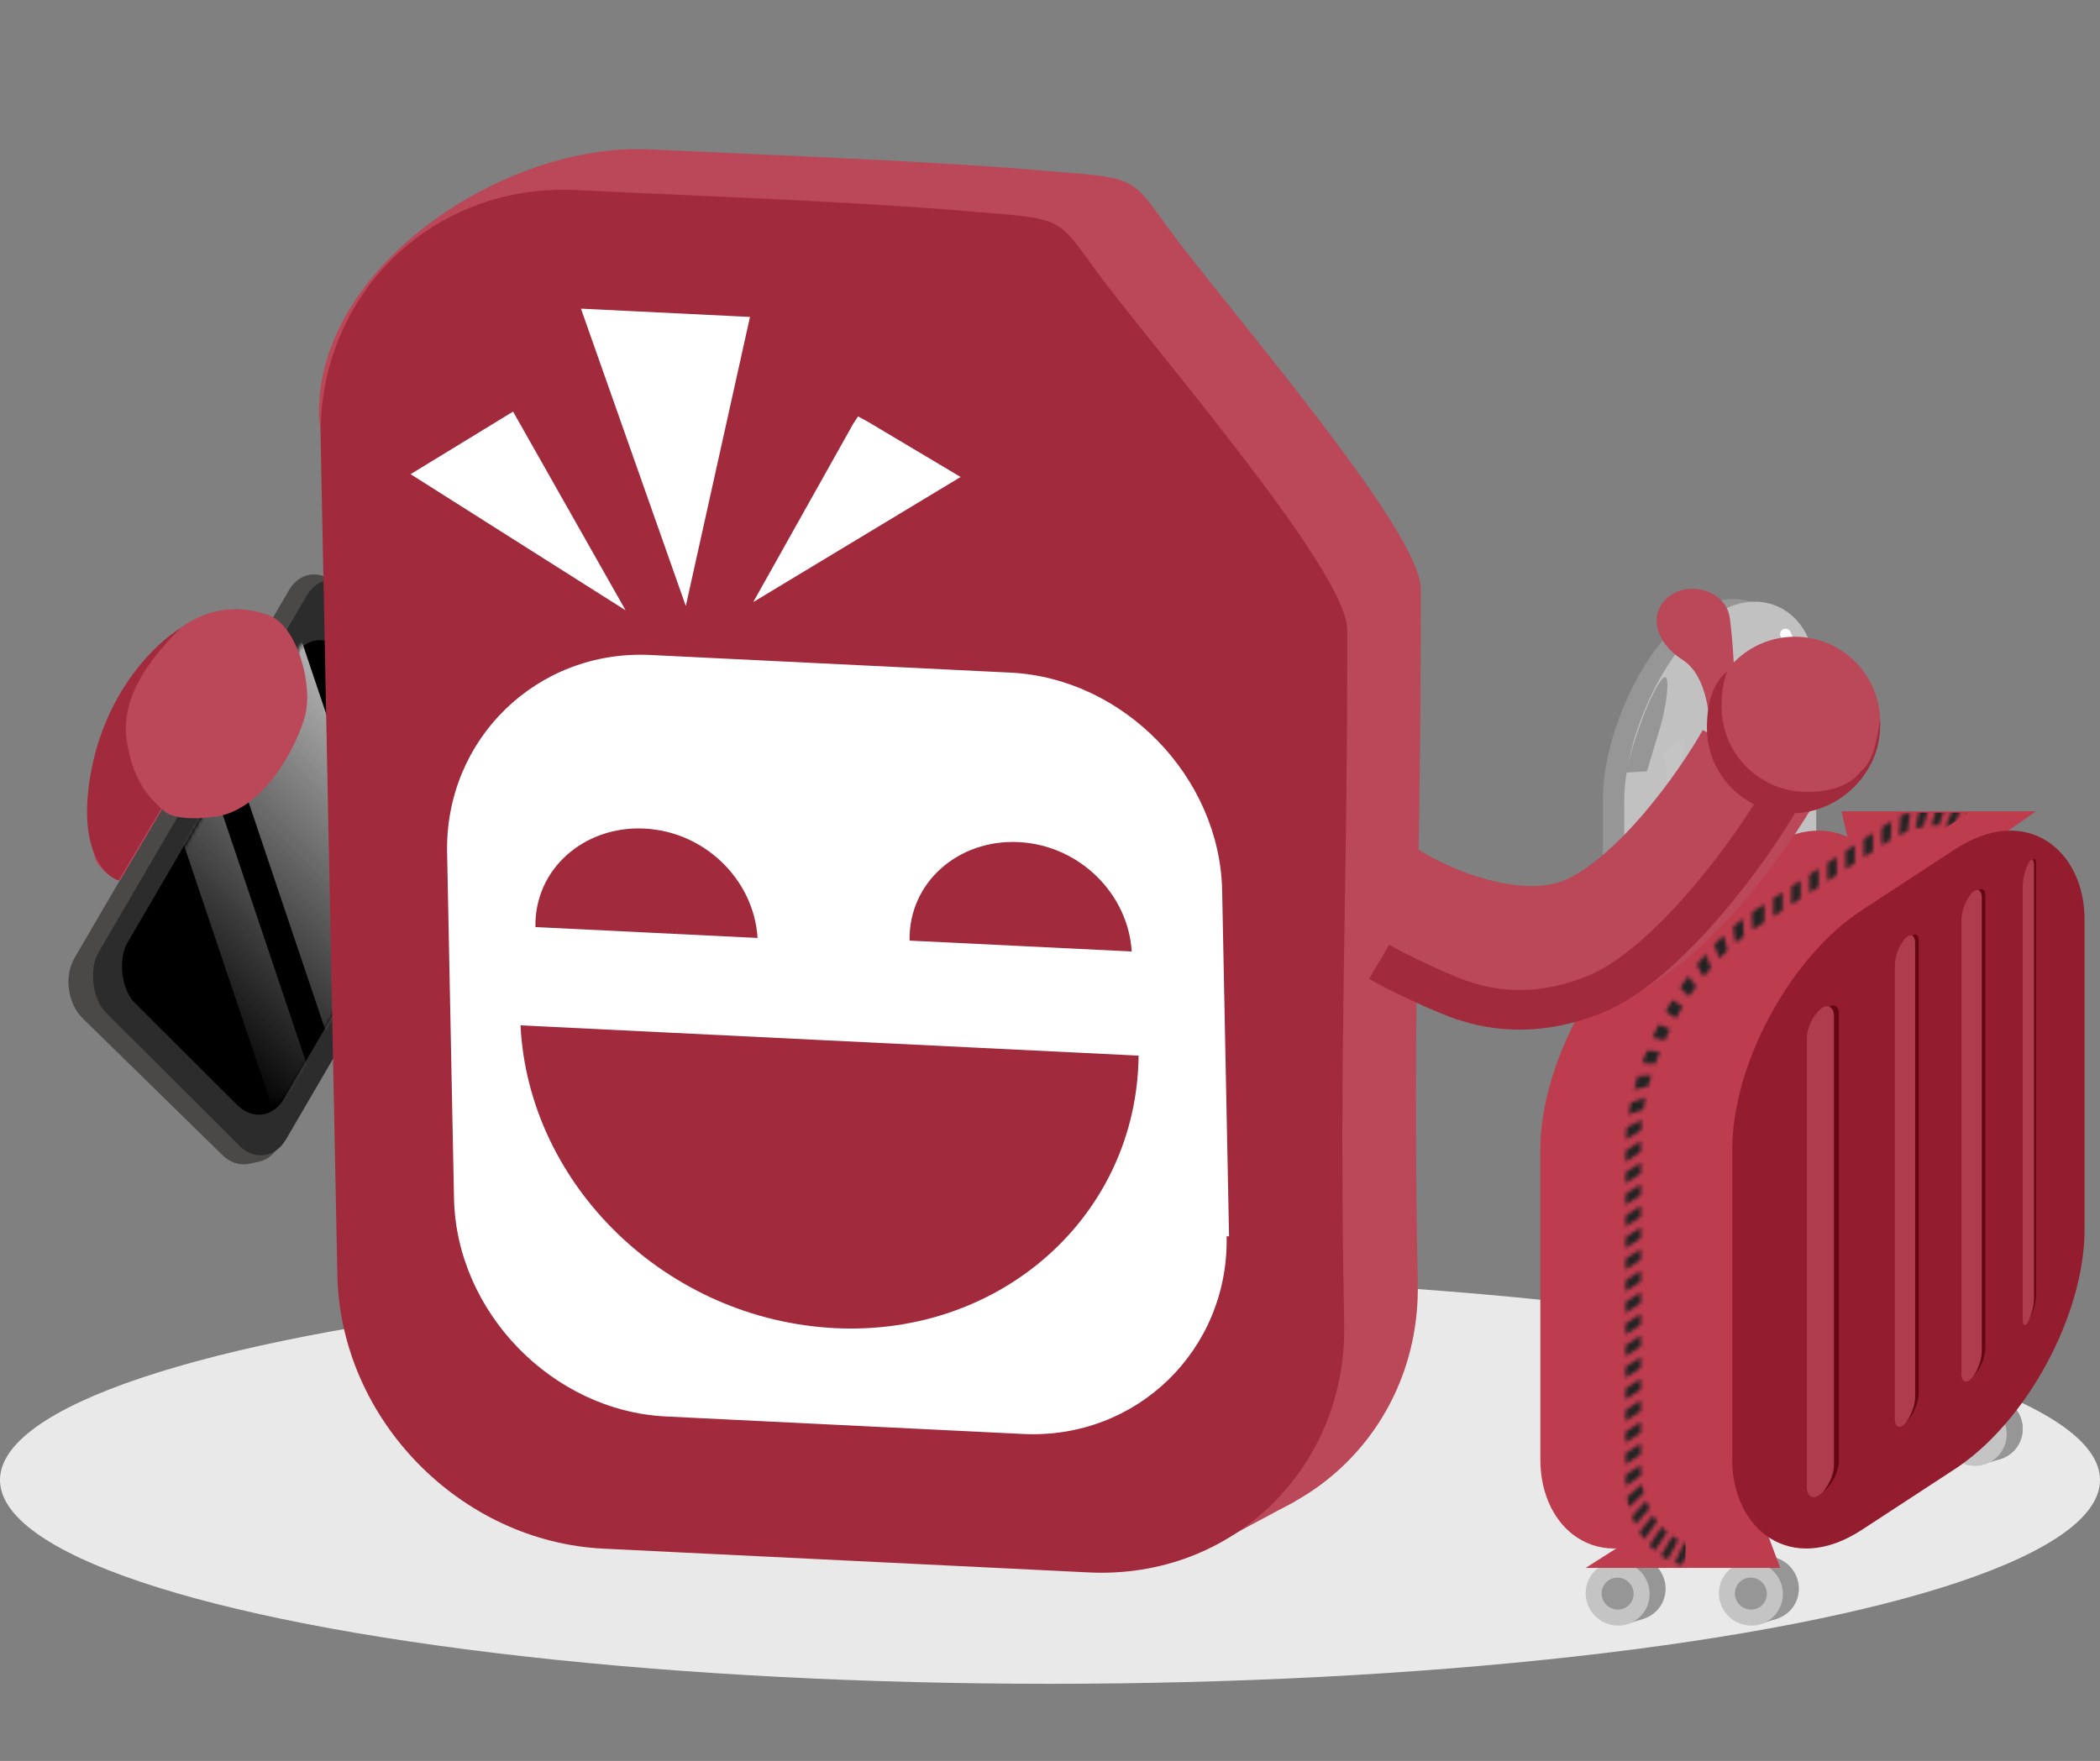 <svg width="583" height="489" viewBox="0 0 583 489" fill="none" xmlns="http://www.w3.org/2000/svg">
<rect x="0" y="0" width="583" height="489" fill="#808080" stroke="none"/>
<path d="M80.232 163.877C82.414 160.134 86.234 158.612 89.897 160.026L132.782 176.581C137.858 178.54 140.95 185.396 139.621 191.744L136.274 207.731C136.018 208.957 135.604 210.108 135.049 211.138L77.496 318.057C76.191 320.481 74.178 322.108 71.87 322.602L69.127 323.19C66.569 323.738 63.877 322.846 61.721 320.736L22.965 282.795C18.741 278.66 17.731 271.108 20.717 265.985L80.232 163.877Z" fill="#4B4848"/>
<rect width="73.526" height="136.065" rx="10.661" transform="matrix(0.708 0.706 -0.504 0.864 90.515 156.197)" fill="#2C2C2C"/>
<rect width="61.376" height="113.581" rx="10.661" transform="matrix(0.708 0.706 -0.504 0.864 87.213 172.929)" fill="black"/>
<rect width="21.972" height="3.662" rx="1.831" transform="matrix(0.706 0.708 -0.506 0.862 105.893 178.573)" fill="#C4C4C4"/>
<path fill-rule="evenodd" clip-rule="evenodd" d="M105.4 179.661C105.829 179.572 106.295 179.714 106.681 180.1L119.616 193.066C120.331 193.783 120.495 195.07 119.984 195.942C119.863 196.149 119.714 196.314 119.549 196.435C119.915 196.36 120.253 196.116 120.488 195.715C120.999 194.842 120.835 193.555 120.12 192.839L107.185 179.872C106.64 179.326 105.932 179.27 105.4 179.661Z" fill="#969696"/>
<circle r="2.817" transform="matrix(0.659 0.781 -0.566 0.797 101.441 176.646)" fill="#4D4D4D"/>
<circle r="2.817" transform="matrix(0.659 0.781 -0.566 0.797 101.441 176.646)" fill="#4D4D4D"/>
<circle r="2.817" transform="matrix(0.659 0.781 -0.566 0.797 101.441 176.646)" fill="#4D4D4D"/>
<circle r="1.409" transform="matrix(0.659 0.781 -0.566 0.797 101.441 176.646)" fill="#969696"/>
<circle r="0.845" transform="matrix(0.659 0.781 -0.566 0.797 102.635 176.416)" fill="white"/>
<mask id="mask0" mask-type="alpha" maskUnits="userSpaceOnUse" x="35" y="174" width="94" height="133">
<rect width="61.13" height="113.356" rx="10.661" transform="matrix(0.705 0.709 -0.501 0.866 88.969 169.977)" fill="url(#paint0_linear)"/>
</mask>
<g mask="url(#mask0)">
<rect width="12.894" height="111.335" transform="matrix(0.946 -0.324 0.319 0.948 43.466 212.074)" fill="#C4C4C4"/>
<rect width="28.235" height="111.335" transform="matrix(0.946 -0.324 0.319 0.948 57.133 187.45)" fill="#C4C4C4"/>
</g>
<ellipse cx="291.5" cy="410.982" rx="291.5" ry="56.598" fill="#E9E9E9"/>
<path fill-rule="evenodd" clip-rule="evenodd" d="M336.522 281.831C336.067 326.07 298.57 359.776 252.319 357.51C205.398 355.211 167.151 317.793 164.925 273.422L336.522 281.831Z" fill="#BA4858"/>
<path fill-rule="evenodd" clip-rule="evenodd" d="M230.742 249.158C229.749 233.015 216.089 219.603 199.331 218.782C182.573 217.961 168.752 230.026 169.074 246.137L230.742 249.158Z" fill="#BA4858"/>
<path fill-rule="evenodd" clip-rule="evenodd" d="M334.612 252.906C333.62 236.762 319.959 223.351 303.202 222.529C286.444 221.708 272.623 233.773 272.945 249.884L334.612 252.906Z" fill="#BA4858"/>
<path fill-rule="evenodd" clip-rule="evenodd" d="M326.874 66.757C313.803 49.351 317.154 49.515 292.34 47.629C261.479 44.775 211.22 42.983 180.386 41.472C140.168 39.501 87.507 74 88.563 115.69L114.082 342.689C114.887 382.967 148.577 424.774 188.125 426.712L322.654 425.338C362.872 427.309 394.389 395.992 393.598 356.386C392.029 277.845 394.603 239.075 394.428 163.285C394.119 147.846 346.125 91.843 326.874 66.757ZM258.651 104.323L261.359 105.797L287.112 121.142L229.547 155.876L257.351 106.271L258.651 104.323ZM228.635 76.697L210.819 156.971L181.713 74.398L228.635 76.697ZM162.865 102.982L194.101 158.163L134.417 120.366L162.865 102.982ZM360.968 331.986C361.598 363.536 335.979 388.435 304.475 386.892L205.27 382.03C173.766 380.487 147.101 353.025 146.471 321.475L144.553 225.481C143.923 193.93 169.542 169.031 201.046 170.575L300.921 175.469C332.425 177.013 359.09 204.474 359.72 236.024L361.638 332.019L360.968 331.986Z" fill="#BA4858"/>
<path d="M359.646 416.861L337.92 428.492L350.148 414.467L359.646 416.861Z" fill="#BA4858"/>
<path d="M138.133 75.822L102.211 132.54L111.157 346.223L136.665 406.326L317.339 413.46L354.482 389.462L352.76 197.06L278.734 84.404L138.133 75.822Z" fill="white"/>
<path fill-rule="evenodd" clip-rule="evenodd" d="M316.096 293.143C315.641 337.382 278.145 371.088 231.894 368.821C184.973 366.522 146.725 329.105 144.499 284.734L316.096 293.143Z" fill="#A12B3C"/>
<path fill-rule="evenodd" clip-rule="evenodd" d="M210.316 260.466C209.324 244.322 195.663 230.911 178.905 230.09C162.148 229.269 148.326 241.333 148.648 257.444L210.316 260.466Z" fill="#A12B3C"/>
<path fill-rule="evenodd" clip-rule="evenodd" d="M314.188 264.222C313.196 248.078 299.535 234.667 282.777 233.845C266.02 233.024 252.198 245.089 252.52 261.2L314.188 264.222Z" fill="#A12B3C"/>
<path fill-rule="evenodd" clip-rule="evenodd" d="M306.446 78.071C293.375 60.664 296.727 60.829 271.912 58.942C241.052 56.089 190.792 54.296 159.959 52.785C119.74 50.815 88.223 82.131 89.014 121.737L93.655 354.003C94.459 394.28 127.948 428.111 167.496 430.049L302.227 436.651C342.445 438.622 373.962 407.305 373.171 367.7C371.602 289.159 374.175 250.388 374 174.599C373.692 159.159 325.698 103.157 306.446 78.071ZM238.223 115.636L240.931 117.11L266.685 132.455L209.119 167.19L236.923 117.584L238.223 115.636ZM208.207 88.011L190.391 168.284L161.286 85.712L208.207 88.011ZM142.437 114.296L173.674 169.477L113.99 131.679L142.437 114.296ZM340.54 343.299C341.171 374.85 315.552 399.749 284.048 398.205L184.843 393.344C153.339 391.8 126.674 364.339 126.043 332.788L124.126 236.794C123.495 205.244 149.114 180.345 180.618 181.888L280.493 186.782C311.997 188.326 338.662 215.787 339.293 247.338L341.211 343.332L340.54 343.299Z" fill="#A12B3C"/>
<path d="M484.23 167.199C489.557 166.607 494.095 168.683 494.958 169.793L493.478 172.382L476.092 170.898C476.215 170.528 478.903 167.791 484.23 167.199Z" fill="#969696"/>
<path d="M487.93 432.438L483.861 433.917L487.191 434.657L487.93 432.438Z" fill="#969696"/>
<path d="M493.479 449.452L487.561 451.301L490.52 448.342L493.479 449.452Z" fill="#969696"/>
<circle r="8.878" transform="matrix(1 0.013 0 1 490.521 441.06)" fill="#969696"/>
<circle r="8.878" transform="matrix(1 0.013 0 1 486.081 442.538)" fill="#C4C4C4"/>
<circle r="4.44" transform="matrix(1 0.013 0 1 486.08 442.538)" fill="#969696"/>
<path d="M450.936 432.438L446.867 433.917L450.197 434.657L450.936 432.438Z" fill="#969696"/>
<path d="M456.485 449.452L450.566 451.301L453.526 448.342L456.485 449.452Z" fill="#969696"/>
<circle r="8.878" transform="matrix(1 0.013 0 1 453.527 441.06)" fill="#969696"/>
<circle r="8.878" transform="matrix(1 0.013 0 1 449.086 442.538)" fill="#C4C4C4"/>
<circle r="4.44" transform="matrix(1 0.013 0 1 449.086 442.538)" fill="#969696"/>
<path d="M550.076 388.045L546.007 389.525L549.336 390.265L550.076 388.045Z" fill="#969696"/>
<path d="M555.625 405.059L549.706 406.909L552.665 403.949L555.625 405.059Z" fill="#969696"/>
<circle r="8.878" transform="matrix(1 0.013 0 1 552.666 396.667)" fill="#969696"/>
<circle r="8.878" transform="matrix(1 0.013 0 1 548.226 398.145)" fill="#C4C4C4"/>
<circle r="4.44" transform="matrix(1 0.013 0 1 548.226 398.146)" fill="#969696"/>
<circle r="7.4" transform="matrix(1 0.013 0 1 516.416 395.175)" fill="#969696"/>
<circle r="8.878" transform="matrix(1 0.013 0 1 552.668 396.673)" fill="#969696"/>
<circle r="7.4" transform="matrix(1 0.013 0 1 511.975 396.653)" fill="#C4C4C4"/>
<circle r="8.878" transform="matrix(1 0.013 0 1 548.228 398.151)" fill="#C4C4C4"/>
<path d="M455.007 305.922V221.815C455.007 208.814 462.46 190.821 471.653 181.627V181.627C480.847 172.433 488.3 175.521 488.3 188.522V272.628" stroke="#969696" stroke-width="20"/>
<path d="M460.925 306.663V222.556C460.925 209.555 468.378 191.562 477.571 182.368V182.368C486.765 173.174 494.218 176.262 494.218 189.263V273.369" stroke="#C1C1C1" stroke-width="20"/>
<rect width="116.86" height="172.092" rx="43" transform="matrix(0.837 -0.547 0 1 427.632 276.254)" fill="#BD3C4E"/>
<path d="M565.243 225.283H511.234C513.701 236.011 518.707 257.466 519.003 257.466C519.299 257.466 549.953 236.011 565.243 225.283Z" fill="#BD3C4E"/>
<path d="M494.219 435.397H440.21L483.861 407.653L494.219 435.397Z" fill="#BD3C4E"/>
<rect width="116.86" height="172.092" rx="43" transform="matrix(0.837 -0.547 0 1 480.901 276.254)" fill="#931D2E"/>
<mask id="mask1" mask-type="alpha" maskUnits="userSpaceOnUse" x="451" y="222" width="110" height="215">
<rect x="2.093" y="1.133" width="124.915" height="172.246" rx="40.5" transform="matrix(0.837 -0.547 0 1 451.647 277.405)" stroke="black" stroke-width="5" stroke-dasharray="3 3"/>
</mask>
<g mask="url(#mask1)">
<path d="M517.523 225.657H546.377L484.23 267.829L467.953 292.983V435.404H443.538L440.209 324.427L456.116 267.829L517.523 225.657Z" fill="#232323"/>
</g>
<path d="M503.807 287.11C503.823 284.648 505.386 281.396 507.265 279.914V279.914C509.066 278.493 510.495 279.227 510.495 281.573V405.73C510.495 408.426 508.816 412.011 506.744 413.738V413.738C504.661 415.474 502.976 414.667 502.994 411.939L503.807 287.11Z" fill="#650613"/>
<path d="M527.676 266.905C527.687 264.776 528.868 261.78 530.283 260.292V260.292C531.627 258.878 532.69 259.35 532.69 261.362V386.799C532.69 389.122 531.43 392.406 529.875 394.133V394.133C528.313 395.87 527.049 395.371 527.061 393.023L527.676 266.905Z" fill="#650613"/>
<path d="M546.174 254.33C546.184 252.201 547.365 249.205 548.78 247.717V247.717C550.124 246.303 551.187 246.775 551.187 248.787V374.224C551.187 376.547 549.927 379.831 548.372 381.559V381.559C546.81 383.295 545.546 382.796 545.558 380.448L546.174 254.33Z" fill="#650613"/>
<path d="M562.46 245.107C562.465 243.407 563.127 240.813 563.917 239.4V239.4C564.659 238.073 565.243 238.278 565.243 239.866V359.543C565.243 361.389 564.543 364.21 563.679 365.842V365.842C562.811 367.482 562.109 367.298 562.114 365.433L562.46 245.107Z" fill="#650613"/>
<rect width="9.806" height="134.674" rx="4.903" transform="matrix(0.768 -0.64 0 1 501.616 283.384)" fill="#AE3C4C"/>
<rect width="8.446" height="134.674" rx="4.223" transform="matrix(0.669 -0.743 0 1 526.031 263.778)" fill="#AE3C4C"/>
<rect width="8.446" height="134.674" rx="4.223" transform="matrix(0.669 -0.743 0 1 544.528 251.203)" fill="#AE3C4C"/>
<rect width="6.709" height="127.207" rx="3.355" transform="matrix(0.468 -0.884 0 1 561.545 242.715)" fill="#AE3C4C"/>
<path d="M497.178 233.052V193.47M497.178 188.291V182.373C497.178 181.263 496.882 178.451 495.698 176.084" stroke="url(#paint1_linear)" stroke-width="3" stroke-linecap="round"/>
<path d="M460.555 189.768C456.412 196.279 452.663 209.004 451.307 214.553L457.225 214.183L460.555 203.085C462.528 197.167 464.698 183.257 460.555 189.768Z" fill="#969696"/>
<path d="M466.104 217.51V217.512L463.515 221.952L462.035 209.004C464.624 206.538 468.886 202.638 467.583 207.524C466.105 213.072 466.104 214.552 466.104 217.51Z" fill="#C4C4C4"/>
<path d="M521.963 200.492C521.963 213.567 511.363 224.167 498.287 224.167C485.212 224.167 474.612 213.567 474.612 200.492C474.612 187.417 485.212 176.817 498.287 176.817C511.363 176.817 521.963 187.417 521.963 200.492Z" fill="#BA4858"/>
<path d="M467.216 183.31C474.022 187.669 474.984 199.95 474.615 205.545L481.593 189.687C481.472 186.07 481.027 177.372 480.212 171.516C479.193 164.195 469.308 161.227 463.581 165.443C457.853 169.659 458.708 177.862 467.216 183.31Z" fill="#BA4858"/>
<path d="M383.773 251.469C394.31 258.319 420.507 269.955 441 261.701C461.493 253.447 481.437 224.978 488.848 211.775" stroke="#BA4858" stroke-width="37"/>
<path d="M494.15 221.968C486.739 235.17 463.151 267.938 442.659 276.192C428.168 282.028 415.639 281.141 405.818 277.698" stroke="#A12B3C" stroke-width="11"/>
<path d="M382.871 267.083C388.325 270.288 399.817 275.642 406.733 278.092" stroke="#A12B3C" stroke-width="11"/>
<path fill-rule="evenodd" clip-rule="evenodd" d="M516.945 213.828C513.924 217.884 508.901 219.91 501.617 219.91C488.541 219.91 477.942 209.31 477.942 196.235C477.942 192.409 478.438 189.143 479.467 186.438C475.653 189.666 473.873 194.903 473.873 202.152C473.873 215.227 484.473 225.827 497.548 225.827C510.624 225.827 521.963 214.68 521.963 201.605C521.963 200.269 521.963 199.708 521.932 199.706C521.794 199.698 521.04 210.709 516.945 213.828Z" fill="#A12B3C"/>
<path d="M59.93 226.759C49.276 228.239 45.379 225.773 45.133 224.54L33.295 244.516C32.062 244.146 29.374 242.962 27.007 239.707C24.047 235.637 25.525 206.415 38.842 186.439C52.159 166.463 66.959 167.941 74.727 170.901C82.495 173.86 86.934 190.137 84.715 198.645C82.495 207.153 73.247 224.91 59.93 226.759Z" fill="#BA4858"/>
<path d="M35.142 205.305C33.367 192.284 43.528 181.137 49.94 174.602C43.651 178.301 29.963 191.174 25.524 213.074C21.085 234.973 28.607 243.161 32.923 244.517L44.76 224.541C43.034 222.692 36.918 218.327 35.142 205.305Z" fill="#A12B3C"/>
<defs>
<linearGradient id="paint0_linear" x1="30.565" y1="0" x2="30.565" y2="113.356" gradientUnits="userSpaceOnUse">
<stop/>
<stop offset="1" stop-opacity="0"/>
</linearGradient>
<linearGradient id="paint1_linear" x1="496.438" y1="176.084" x2="496.438" y2="233.052" gradientUnits="userSpaceOnUse">
<stop stop-color="white"/>
<stop offset="1" stop-color="white" stop-opacity="0"/>
</linearGradient>
</defs>
</svg>
